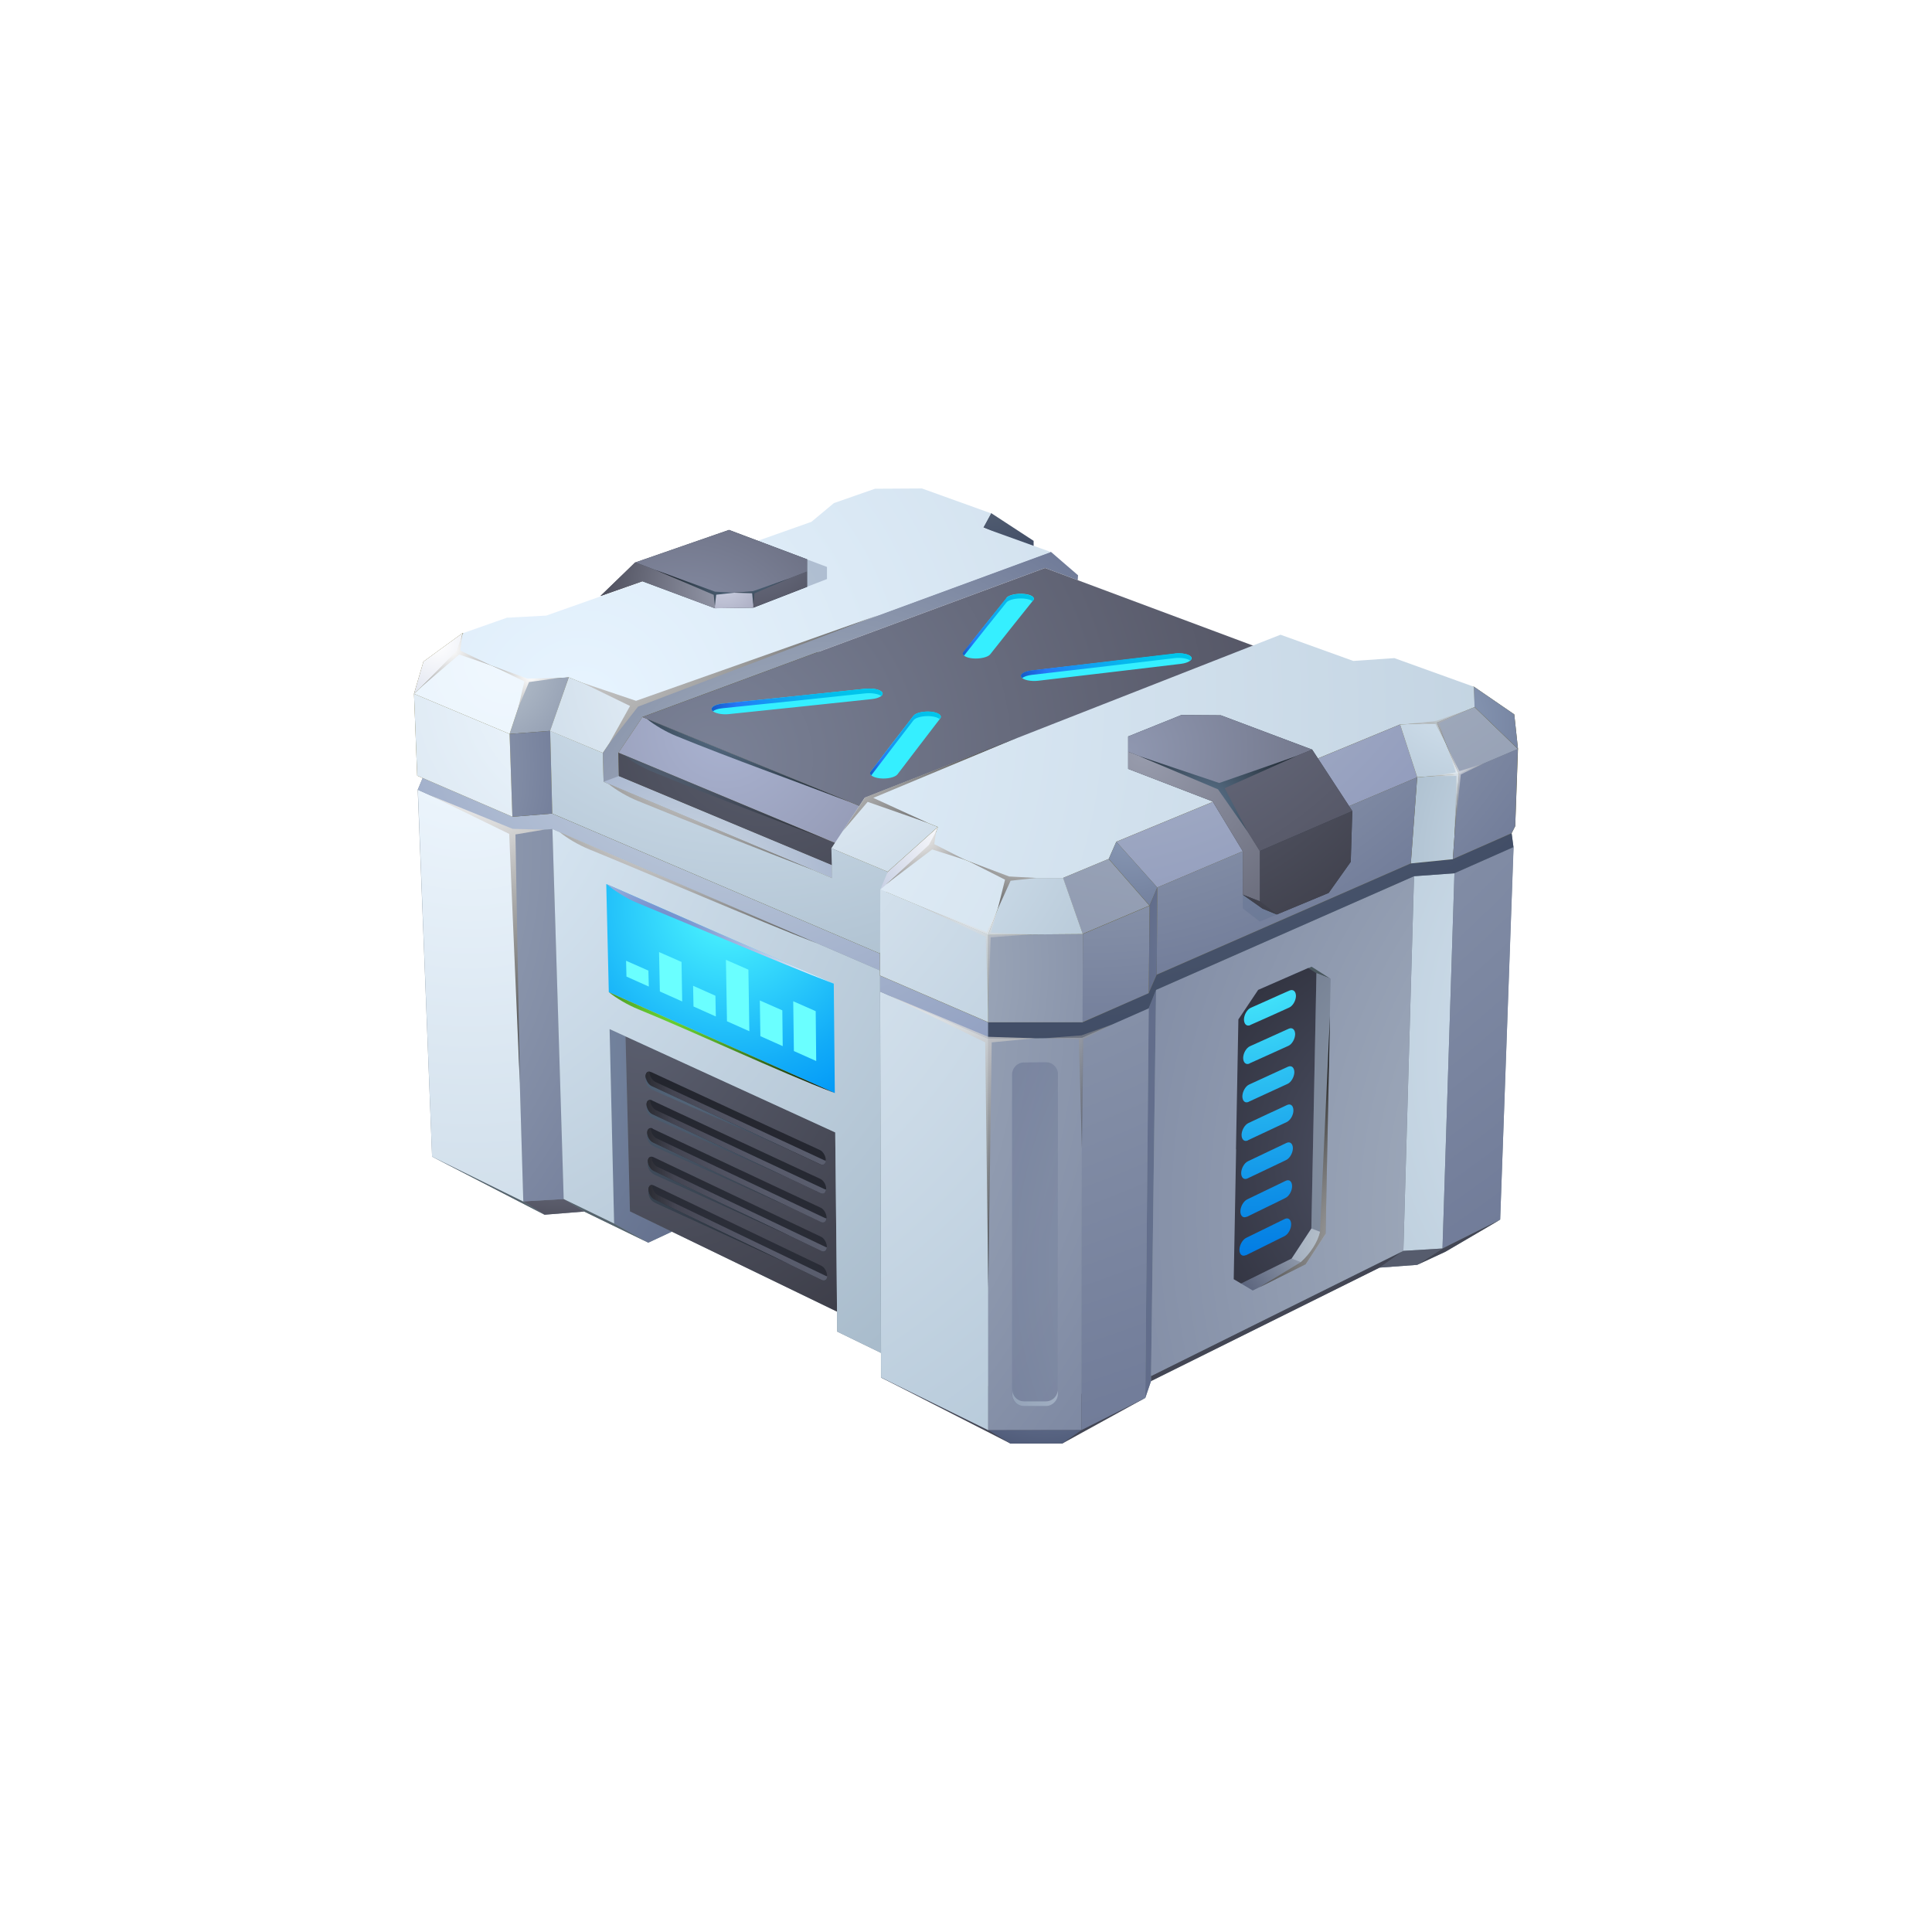 <svg width="70" height="70" viewBox="0 0 70 70" fill="none" xmlns="http://www.w3.org/2000/svg">
<g id="Frame 350">
<g id="Ellipse 27" filter="url(#filter0_f_2442_13356)">
<circle cx="35" cy="35" r="12" fill="#3FDDF9"/>
</g>
<g id="Group">
<path id="Vector" fill-rule="evenodd" clip-rule="evenodd" d="M30.329 47.524L30.334 48.247L31.919 49.018V49.909L35.807 51.817L39.189 51.812L41.496 50.651L41.704 50.039L49.975 45.929L51.348 45.828L52.374 45.351L54.354 44.19L54.836 30.692L54.769 30.191L15.313 28.191L15.135 28.615L15.655 41.907L19.731 44.012L21.166 43.897L23.488 45.024L24.346 44.624L30.329 47.524Z" fill="#778691"/>
<path id="Vector_2" fill-rule="evenodd" clip-rule="evenodd" d="M31.919 49.908L36.611 52.303L38.495 52.298L41.429 50.684L31.919 49.908Z" fill="#434654"/>
<path id="Vector_3" fill-rule="evenodd" clip-rule="evenodd" d="M20.424 43.442L21.166 43.895L23.488 45.023L22.25 44.329L20.424 43.442Z" fill="#56646D"/>
<path id="Vector_4" fill-rule="evenodd" clip-rule="evenodd" d="M20.424 43.442L18.96 43.529L19.731 44.011L21.166 43.895L20.424 43.442Z" fill="url(#paint0_radial_2442_13356)"/>
<path id="Vector_5" fill-rule="evenodd" clip-rule="evenodd" d="M15.655 41.907L19.731 44.013L18.96 43.531L15.655 41.907Z" fill="#56646D"/>
<path id="Vector_6" fill-rule="evenodd" clip-rule="evenodd" d="M18.96 43.53L18.565 30.152L20.015 30.036L20.425 43.443L18.96 43.53Z" fill="url(#paint1_radial_2442_13356)"/>
<path id="Vector_7" fill-rule="evenodd" clip-rule="evenodd" d="M18.565 30.151L15.14 28.614L15.655 41.906L18.96 43.534L18.565 30.156V30.151ZM35.807 51.82L31.924 49.908L31.89 35.927L35.807 37.638V51.82Z" fill="url(#paint2_radial_2442_13356)"/>
<path id="Vector_8" fill-rule="evenodd" clip-rule="evenodd" d="M22.087 37.286L22.25 44.329L23.489 45.023L24.346 44.623L22.824 43.891L22.665 37.551L22.087 37.286Z" fill="url(#paint3_radial_2442_13356)"/>
<path id="Vector_9" fill-rule="evenodd" clip-rule="evenodd" d="M22.665 37.551L22.824 43.891L30.329 47.523L30.262 41.029L22.665 37.551Z" fill="url(#paint4_radial_2442_13356)"/>
<path id="Vector_10" fill-rule="evenodd" clip-rule="evenodd" d="M15.313 28.191L15.135 28.615L18.565 30.152L20.015 30.037L31.885 35.162V35.928L35.802 37.634V36.858L31.885 34.55L20.01 29.478L15.313 28.191Z" fill="url(#paint5_radial_2442_13356)"/>
<path id="Vector_11" fill-rule="evenodd" clip-rule="evenodd" d="M31.885 35.162L20.015 30.036L20.424 43.443L22.25 44.33L22.087 37.286L30.262 41.03L30.334 48.246L31.919 49.017L31.885 35.162Z" fill="url(#paint6_radial_2442_13356)"/>
<path id="Vector_12" fill-rule="evenodd" clip-rule="evenodd" d="M35.807 51.815L36.611 52.302L38.495 52.297L39.189 51.81L35.807 51.815Z" fill="url(#paint7_radial_2442_13356)"/>
<path id="Vector_13" fill-rule="evenodd" clip-rule="evenodd" d="M35.802 37.632L39.203 37.599L39.189 51.81L35.807 51.815L35.802 37.632Z" fill="url(#paint8_radial_2442_13356)"/>
<path id="Vector_14" opacity="0.75" fill-rule="evenodd" clip-rule="evenodd" d="M36.669 38.925V50.516C36.669 50.636 36.712 50.737 36.799 50.824C36.886 50.911 36.987 50.949 37.108 50.949H37.888C38.124 50.949 38.322 50.752 38.322 50.516L38.331 38.92C38.331 38.8 38.288 38.698 38.201 38.612C38.114 38.525 38.013 38.486 37.893 38.486L37.098 38.496C36.862 38.496 36.669 38.694 36.669 38.929V38.925Z" fill="url(#paint9_radial_2442_13356)"/>
<path id="Vector_15" fill-rule="evenodd" clip-rule="evenodd" d="M41.887 35.864L41.617 36.534L41.496 50.649L41.704 50.037L41.887 35.864Z" fill="url(#paint10_radial_2442_13356)"/>
<path id="Vector_16" fill-rule="evenodd" clip-rule="evenodd" d="M51.233 31.747L52.697 31.641L52.264 45.236L50.847 45.322L51.233 31.747Z" fill="url(#paint11_radial_2442_13356)"/>
<path id="Vector_17" fill-rule="evenodd" clip-rule="evenodd" d="M39.203 37.6L41.622 36.53L41.496 50.65L39.189 51.812L39.198 37.605L39.203 37.6ZM52.264 45.236L54.354 44.185L54.841 30.691L52.697 31.636L52.264 45.236Z" fill="url(#paint12_radial_2442_13356)"/>
<path id="Vector_18" fill-rule="evenodd" clip-rule="evenodd" d="M50.847 45.322L49.975 45.929L51.348 45.828L52.264 45.235L50.847 45.322Z" fill="#565C6D"/>
<path id="Vector_19" fill-rule="evenodd" clip-rule="evenodd" d="M52.264 45.235L51.348 45.827L52.374 45.35L54.354 44.19L52.264 45.235Z" fill="#434654"/>
<path id="Vector_20" fill-rule="evenodd" clip-rule="evenodd" d="M41.704 50.039L49.975 45.934L50.847 45.322L41.708 49.856V50.039H41.704Z" fill="#434654"/>
<path id="Vector_21" fill-rule="evenodd" clip-rule="evenodd" d="M41.704 49.855L41.887 35.865L51.233 31.746L50.847 45.317L41.704 49.855Z" fill="url(#paint13_radial_2442_13356)"/>
<path id="Vector_22" fill-rule="evenodd" clip-rule="evenodd" d="M35.802 37.633L39.203 37.6L41.617 36.535L41.887 35.865L51.233 31.747L52.697 31.64L54.836 30.692L54.769 30.19L51.146 30.884L35.802 37.041V37.633Z" fill="url(#paint14_radial_2442_13356)"/>
<path id="Vector_23" fill-rule="evenodd" clip-rule="evenodd" d="M35.908 18.589L37.45 19.596V19.914L35.624 19.109L35.908 18.589Z" fill="url(#paint15_radial_2442_13356)"/>
<path id="Vector_24" fill-rule="evenodd" clip-rule="evenodd" d="M16.758 22.939L15.342 23.97L15 25.136L15.116 28.104L18.565 29.593L20.01 29.477L31.885 34.55V35.349L35.802 37.04H39.227L41.622 35.98L41.911 35.316L51.117 31.283L52.639 31.129L54.769 30.19L54.899 29.934L55 27.136L54.865 25.883L53.405 24.881L16.758 22.939Z" fill="#60571E"/>
<path id="Vector_25" fill-rule="evenodd" clip-rule="evenodd" d="M39.049 21.021L39.059 20.843L38.071 19.99L23.031 25.521L21.841 27.279L21.87 28.325L30.151 31.812L30.142 31.34L22.424 28.117L22.409 27.27L23.277 25.978L37.864 20.578L39.049 21.021Z" fill="url(#paint16_radial_2442_13356)"/>
<path id="Vector_26" fill-rule="evenodd" clip-rule="evenodd" d="M21.87 28.325L22.424 28.118L30.142 31.341L30.151 31.813L21.87 28.325Z" fill="url(#paint17_radial_2442_13356)"/>
<path id="Vector_27" fill-rule="evenodd" clip-rule="evenodd" d="M22.409 27.27L22.424 28.118L30.426 31.462L30.406 30.604L22.409 27.27Z" fill="url(#paint18_radial_2442_13356)"/>
<path id="Vector_28" fill-rule="evenodd" clip-rule="evenodd" d="M30.406 30.604L31.254 29.246L23.276 25.98L22.409 27.271L30.406 30.604Z" fill="url(#paint19_radial_2442_13356)"/>
<path id="Vector_29" fill-rule="evenodd" clip-rule="evenodd" d="M23.276 25.98L31.254 29.246L45.803 23.542L37.864 20.579L23.276 25.98Z" fill="url(#paint20_radial_2442_13356)"/>
<path id="Vector_30" fill-rule="evenodd" clip-rule="evenodd" d="M31.341 28.894L33.981 29.964L33.73 30.643L36.568 31.809H38.519L40.172 31.12L40.446 30.498L50.727 26.249L52.066 26.182L53.429 25.618L53.41 24.886L50.52 23.845L49.031 23.947L46.396 22.997L31.346 28.899L31.341 28.894ZM18.396 22.371L16.763 22.945L16.604 23.624L19.114 24.655L20.612 24.544L23.036 25.527L38.076 20.001L35.624 19.119L35.908 18.599L33.403 17.698L31.702 17.708L30.214 18.228L29.399 18.907L19.793 22.304L18.392 22.381L18.396 22.371Z" fill="url(#paint21_radial_2442_13356)"/>
<path id="Vector_31" fill-rule="evenodd" clip-rule="evenodd" d="M19.109 24.65L20.608 24.539L19.933 26.48L18.464 26.591L19.109 24.65Z" fill="url(#paint22_radial_2442_13356)"/>
<path id="Vector_32" fill-rule="evenodd" clip-rule="evenodd" d="M15 25.136L16.599 23.619L16.758 22.939L15.342 23.97L15 25.136Z" fill="url(#paint23_radial_2442_13356)"/>
<path id="Vector_33" fill-rule="evenodd" clip-rule="evenodd" d="M41.93 32.156L51.348 28.163L50.727 26.25L40.446 30.499L41.93 32.156Z" fill="url(#paint24_radial_2442_13356)"/>
<path id="Vector_34" fill-rule="evenodd" clip-rule="evenodd" d="M52.061 26.182L52.856 28.046L51.348 28.162L50.727 26.249L52.061 26.182Z" fill="url(#paint25_radial_2442_13356)"/>
<g id="Vector_35" style="mix-blend-mode:multiply" opacity="0.35">
<path fill-rule="evenodd" clip-rule="evenodd" d="M26.625 21.755L28.012 21.736L29.963 20.98V20.541L27.135 19.477L23.748 20.652L26.625 21.755Z" fill="#5D6C8C"/>
</g>
<path id="Vector_36" fill-rule="evenodd" clip-rule="evenodd" d="M52.061 26.182L53.425 25.618L55 27.14L52.861 28.051L52.066 26.187L52.061 26.182ZM38.514 31.809L40.167 31.12L41.646 32.811L39.227 33.837L38.51 31.804L38.514 31.809Z" fill="url(#paint26_radial_2442_13356)"/>
<path id="Vector_37" fill-rule="evenodd" clip-rule="evenodd" d="M53.425 25.613L55 27.136L54.865 25.883L53.405 24.881L53.425 25.613Z" fill="url(#paint27_radial_2442_13356)"/>
<path id="Vector_38" fill-rule="evenodd" clip-rule="evenodd" d="M29.241 20.265V21.262L27.294 22.018L25.902 22.038L23.276 21.06L21.754 21.595L23.026 20.376L26.413 19.2L29.241 20.265Z" fill="#383F49"/>
<path id="Vector_39" fill-rule="evenodd" clip-rule="evenodd" d="M25.902 22.039V21.485L23.012 20.372L21.754 21.596L23.276 21.061L25.902 22.039Z" fill="url(#paint28_radial_2442_13356)"/>
<path id="Vector_40" fill-rule="evenodd" clip-rule="evenodd" d="M27.294 22.018V21.459L29.241 20.708V21.262L27.294 22.018Z" fill="url(#paint29_radial_2442_13356)"/>
<path id="Vector_41" fill-rule="evenodd" clip-rule="evenodd" d="M27.294 22.02L25.902 22.039V21.485L27.294 21.461V22.02Z" fill="url(#paint30_radial_2442_13356)"/>
<path id="Vector_42" fill-rule="evenodd" clip-rule="evenodd" d="M25.902 21.484L27.294 21.46L29.241 20.708V20.265L26.413 19.2L23.026 20.376L25.902 21.484Z" fill="url(#paint31_radial_2442_13356)"/>
<path id="Vector_43" fill-rule="evenodd" clip-rule="evenodd" d="M35.802 33.87V37.04H39.227L39.232 33.841L35.802 33.87Z" fill="url(#paint32_radial_2442_13356)"/>
<path id="Vector_44" fill-rule="evenodd" clip-rule="evenodd" d="M41.93 32.156L41.911 35.316L41.622 35.981L41.651 32.811L41.93 32.156Z" fill="url(#paint33_radial_2442_13356)"/>
<path id="Vector_45" fill-rule="evenodd" clip-rule="evenodd" d="M51.348 28.163L51.117 31.284L52.639 31.13L52.856 28.047L51.348 28.163Z" fill="url(#paint34_radial_2442_13356)"/>
<path id="Vector_46" fill-rule="evenodd" clip-rule="evenodd" d="M52.856 28.045L52.639 31.128L54.769 30.189L54.899 29.934L54.995 27.13L52.856 28.04V28.045ZM39.232 33.841L41.651 32.815L41.622 35.984L39.223 37.039L39.232 33.841Z" fill="url(#paint35_radial_2442_13356)"/>
<path id="Vector_47" fill-rule="evenodd" clip-rule="evenodd" d="M41.93 32.155L51.348 28.161L51.117 31.283L41.911 35.315L41.93 32.155Z" fill="url(#paint36_radial_2442_13356)"/>
<path id="Vector_48" fill-rule="evenodd" clip-rule="evenodd" d="M18.464 26.591L18.565 29.593L20.01 29.477L19.933 26.48L18.464 26.591Z" fill="url(#paint37_radial_2442_13356)"/>
<path id="Vector_49" fill-rule="evenodd" clip-rule="evenodd" d="M21.841 27.28L19.933 26.48L20.01 29.477L31.886 34.55L32.165 31.587L30.122 30.734L30.151 31.814L21.87 28.326L21.841 27.28Z" fill="url(#paint38_radial_2442_13356)"/>
<path id="Vector_50" fill-rule="evenodd" clip-rule="evenodd" d="M31.895 32.228L31.885 35.345L35.802 37.036V33.866L31.895 32.223V32.228ZM18.565 29.593L18.464 26.592L15 25.137L15.116 28.104L18.565 29.593Z" fill="url(#paint39_radial_2442_13356)"/>
<path id="Vector_51" fill-rule="evenodd" clip-rule="evenodd" d="M33.981 29.964L32.165 31.587L31.895 32.228L33.726 30.643L33.981 29.964Z" fill="url(#paint40_radial_2442_13356)"/>
<path id="Vector_52" fill-rule="evenodd" clip-rule="evenodd" d="M32.165 31.587L30.122 30.734L31.336 28.894L33.976 29.964L32.16 31.587H32.165ZM19.933 26.485L21.841 27.28L23.031 25.522L20.608 24.539L19.928 26.485H19.933Z" fill="url(#paint41_radial_2442_13356)"/>
<path id="Vector_53" fill-rule="evenodd" clip-rule="evenodd" d="M31.895 32.228L35.802 33.871L36.563 31.809L33.726 30.643L31.895 32.228ZM16.599 23.619L15 25.137L18.464 26.592L19.109 24.65L16.599 23.619Z" fill="url(#paint42_radial_2442_13356)"/>
<path id="Vector_54" fill-rule="evenodd" clip-rule="evenodd" d="M35.802 33.87L39.232 33.842L38.519 31.809H36.568L35.802 33.87Z" fill="url(#paint43_radial_2442_13356)"/>
<path id="Vector_55" fill-rule="evenodd" clip-rule="evenodd" d="M40.172 31.119L40.446 30.498L41.93 32.155L41.651 32.81L40.172 31.119Z" fill="url(#paint44_radial_2442_13356)"/>
<path id="Vector_56" fill-rule="evenodd" clip-rule="evenodd" d="M47.697 35.262L48.212 35.465C47.981 35.32 47.754 35.171 47.523 35.026C47.485 35.046 47.441 35.06 47.403 35.079C47.499 35.142 47.595 35.205 47.697 35.267V35.262Z" fill="#49575E"/>
<path id="Vector_57" fill-rule="evenodd" clip-rule="evenodd" d="M48.212 35.46L47.697 35.258C47.668 36.799 47.634 38.341 47.605 39.883C47.576 41.424 47.542 42.966 47.513 44.508L48.029 44.705C48.058 43.163 48.092 41.622 48.12 40.08C48.149 38.538 48.183 36.997 48.212 35.455V35.46Z" fill="url(#paint45_radial_2442_13356)"/>
<path id="Vector_58" fill-rule="evenodd" clip-rule="evenodd" d="M47.514 44.509C47.273 44.875 47.036 45.241 46.796 45.602L47.311 45.805C47.547 45.439 47.788 45.072 48.029 44.711L47.514 44.514V44.509Z" fill="url(#paint46_radial_2442_13356)"/>
<path id="Vector_59" fill-rule="evenodd" clip-rule="evenodd" d="M47.311 45.804L46.796 45.602C46.473 45.761 46.155 45.919 45.832 46.078C45.543 46.223 45.259 46.368 44.97 46.507C45.11 46.589 45.249 46.676 45.389 46.758C45.712 46.599 46.03 46.44 46.352 46.281C46.67 46.122 46.993 45.963 47.316 45.804H47.311Z" fill="url(#paint47_radial_2442_13356)"/>
<path id="Vector_60" fill-rule="evenodd" clip-rule="evenodd" d="M44.787 41.646C44.758 43.212 44.729 44.782 44.7 46.348C44.791 46.401 44.878 46.454 44.97 46.507C45.259 46.363 45.543 46.223 45.832 46.078C46.155 45.919 46.473 45.76 46.796 45.601C47.036 45.235 47.273 44.869 47.513 44.508C47.542 42.966 47.576 41.425 47.605 39.883C47.634 38.341 47.667 36.8 47.697 35.258C47.6 35.196 47.504 35.133 47.403 35.07C47.118 35.196 46.839 35.316 46.555 35.441C46.232 35.581 45.909 35.725 45.586 35.865C45.346 36.222 45.109 36.578 44.869 36.935C44.84 38.505 44.811 40.071 44.782 41.637L44.787 41.646Z" fill="url(#paint48_radial_2442_13356)"/>
<path id="Vector_61" fill-rule="evenodd" clip-rule="evenodd" d="M23.619 39.869C24.635 40.346 25.657 40.818 26.673 41.295C27.689 41.767 28.711 42.244 29.727 42.716C29.838 42.769 29.934 42.928 29.934 43.068C29.934 43.207 29.848 43.279 29.732 43.231C28.716 42.754 27.694 42.278 26.683 41.801C25.666 41.324 24.65 40.847 23.633 40.37C23.522 40.317 23.426 40.163 23.426 40.023C23.426 39.883 23.513 39.816 23.623 39.864L23.619 39.869ZM23.643 40.895C24.659 41.372 25.676 41.854 26.692 42.331C27.709 42.807 28.725 43.284 29.742 43.761C29.853 43.814 29.944 43.973 29.949 44.113C29.949 44.253 29.862 44.325 29.747 44.272C28.73 43.79 27.714 43.313 26.702 42.831C25.685 42.35 24.674 41.873 23.657 41.391C23.546 41.338 23.45 41.184 23.45 41.044C23.45 40.904 23.537 40.837 23.648 40.885L23.643 40.895ZM23.667 41.921C24.683 42.403 25.695 42.885 26.707 43.366C27.718 43.848 28.735 44.33 29.751 44.812C29.862 44.864 29.954 45.023 29.959 45.168C29.959 45.308 29.872 45.38 29.761 45.327C28.749 44.845 27.733 44.359 26.721 43.877C25.709 43.395 24.693 42.913 23.681 42.427C23.57 42.374 23.474 42.215 23.474 42.08C23.474 41.94 23.561 41.873 23.672 41.926L23.667 41.921ZM23.595 38.843C24.616 39.315 25.637 39.787 26.654 40.259C27.675 40.731 28.692 41.203 29.713 41.67C29.824 41.724 29.915 41.883 29.92 42.022C29.92 42.162 29.833 42.239 29.718 42.186C28.696 41.714 27.68 41.237 26.659 40.765C25.642 40.293 24.621 39.821 23.599 39.348C23.489 39.295 23.392 39.141 23.387 39.002C23.387 38.862 23.474 38.79 23.585 38.843H23.595ZM23.691 42.952C24.703 43.434 25.714 43.92 26.726 44.407C27.738 44.893 28.749 45.375 29.761 45.862C29.872 45.915 29.963 46.074 29.968 46.218C29.968 46.358 29.881 46.43 29.771 46.377C28.759 45.891 27.747 45.404 26.736 44.917C25.724 44.431 24.712 43.944 23.701 43.458C23.59 43.405 23.493 43.246 23.493 43.106C23.493 42.966 23.58 42.899 23.691 42.952Z" fill="url(#paint49_radial_2442_13356)"/>
<path id="Vector_62" fill-rule="evenodd" clip-rule="evenodd" d="M23.609 39.349C24.63 39.821 25.647 40.293 26.668 40.765C27.684 41.237 28.706 41.714 29.727 42.186C29.828 42.234 29.915 42.172 29.925 42.051C29.905 42.051 29.881 42.047 29.862 42.037C28.841 41.565 27.824 41.088 26.803 40.616C25.782 40.144 24.765 39.671 23.744 39.199C23.633 39.146 23.537 38.992 23.532 38.852C23.532 38.843 23.532 38.838 23.532 38.828C23.45 38.824 23.392 38.891 23.397 39.002C23.397 39.142 23.493 39.296 23.609 39.349Z" fill="url(#paint50_linear_2442_13356)"/>
<path id="Vector_63" fill-rule="evenodd" clip-rule="evenodd" d="M26.817 41.652C25.801 41.175 24.785 40.698 23.768 40.221C23.657 40.168 23.561 40.014 23.561 39.874C23.479 39.845 23.421 39.912 23.426 40.023C23.426 40.163 23.522 40.317 23.633 40.37C24.65 40.847 25.666 41.324 26.683 41.801C27.699 42.278 28.716 42.755 29.732 43.232C29.838 43.28 29.92 43.222 29.93 43.097C29.91 43.097 29.886 43.092 29.867 43.082C28.851 42.605 27.829 42.129 26.817 41.652Z" fill="url(#paint51_linear_2442_13356)"/>
<path id="Vector_64" fill-rule="evenodd" clip-rule="evenodd" d="M23.792 41.247C23.681 41.194 23.585 41.04 23.585 40.9C23.503 40.871 23.445 40.939 23.45 41.05C23.45 41.189 23.546 41.343 23.657 41.397C24.674 41.878 25.69 42.355 26.702 42.837C27.718 43.314 28.735 43.796 29.746 44.277C29.852 44.325 29.934 44.268 29.944 44.142C29.925 44.142 29.901 44.138 29.881 44.128C28.865 43.646 27.848 43.169 26.837 42.688C25.82 42.206 24.808 41.729 23.792 41.247Z" fill="url(#paint52_linear_2442_13356)"/>
<path id="Vector_65" fill-rule="evenodd" clip-rule="evenodd" d="M23.816 42.277C23.705 42.224 23.609 42.065 23.609 41.931C23.527 41.902 23.469 41.969 23.474 42.08C23.474 42.22 23.57 42.374 23.681 42.427C24.693 42.908 25.709 43.395 26.721 43.877C27.733 44.359 28.749 44.84 29.761 45.327C29.867 45.375 29.949 45.317 29.958 45.192C29.939 45.192 29.92 45.187 29.896 45.173C28.884 44.691 27.868 44.204 26.856 43.723C25.844 43.241 24.828 42.759 23.816 42.273V42.277Z" fill="url(#paint53_linear_2442_13356)"/>
<path id="Vector_66" fill-rule="evenodd" clip-rule="evenodd" d="M23.633 42.933C23.551 42.923 23.493 42.99 23.498 43.106C23.498 43.246 23.595 43.405 23.705 43.458C24.717 43.944 25.729 44.431 26.74 44.917C27.752 45.404 28.764 45.891 29.775 46.377C29.881 46.425 29.963 46.367 29.973 46.242C29.954 46.242 29.934 46.237 29.91 46.223C28.899 45.736 27.887 45.25 26.875 44.763C25.864 44.277 24.852 43.79 23.84 43.303C23.729 43.251 23.633 43.092 23.633 42.952V42.933Z" fill="url(#paint54_linear_2442_13356)"/>
<path id="Vector_67" style="mix-blend-mode:screen" fill-rule="evenodd" clip-rule="evenodd" d="M22.062 26.953L22.828 25.579L21.089 24.732L23.045 25.392L31.813 22.294L23.117 25.604L22.062 26.953Z" fill="url(#paint55_radial_2442_13356)"/>
<path id="Vector_68" style="mix-blend-mode:screen" fill-rule="evenodd" clip-rule="evenodd" d="M30.537 30.113L31.437 29.053L33.615 29.814L31.64 28.909L36.876 26.722L31.341 28.894L30.537 30.113Z" fill="url(#paint56_radial_2442_13356)"/>
<g id="Vector_69" style="mix-blend-mode:multiply" opacity="0.35">
<path fill-rule="evenodd" clip-rule="evenodd" d="M45.032 31.092L45.028 32.913L45.644 33.39L47.528 32.609L48.323 31.482L48.381 29.642L45.032 31.092Z" fill="#5D6C8C"/>
</g>
<path id="Vector_70" fill-rule="evenodd" clip-rule="evenodd" d="M44.233 25.917L42.802 25.907L40.875 26.683V27.858L43.939 29.039L45.028 30.84V32.416L45.745 32.922L46.261 33.133L48.14 32.353L48.94 31.226L48.997 29.386L47.542 27.16L44.233 25.917Z" fill="#383F49"/>
<path id="Vector_71" fill-rule="evenodd" clip-rule="evenodd" d="M40.875 27.237L44.19 28.514L47.542 27.16L44.233 25.917L42.802 25.907L40.875 26.683V27.237Z" fill="url(#paint57_radial_2442_13356)"/>
<path id="Vector_72" fill-rule="evenodd" clip-rule="evenodd" d="M44.189 28.513L45.644 30.835L48.997 29.385L47.542 27.159L44.189 28.513Z" fill="url(#paint58_radial_2442_13356)"/>
<path id="Vector_73" fill-rule="evenodd" clip-rule="evenodd" d="M45.644 30.835V32.656L46.261 33.133L48.14 32.352L48.94 31.225L48.997 29.385L45.644 30.835Z" fill="url(#paint59_radial_2442_13356)"/>
<path id="Vector_74" fill-rule="evenodd" clip-rule="evenodd" d="M45.028 32.415L45.644 32.656V30.835L44.189 28.513L40.875 27.236V27.858L43.939 29.038L45.028 30.84V32.415Z" fill="url(#paint60_radial_2442_13356)"/>
<path id="Vector_75" fill-rule="evenodd" clip-rule="evenodd" d="M45.644 32.657L45.028 32.416L45.745 32.922L46.261 33.134L45.644 32.657Z" fill="url(#paint61_radial_2442_13356)"/>
<path id="Vector_76" style="mix-blend-mode:screen" fill-rule="evenodd" clip-rule="evenodd" d="M16.744 23.017L16.546 23.58L15.226 24.924L16.638 23.715L17.775 24.101L16.681 23.575L16.744 23.017Z" fill="url(#paint62_radial_2442_13356)"/>
<path id="Vector_77" style="mix-blend-mode:screen" fill-rule="evenodd" clip-rule="evenodd" d="M17.828 24.12L18.998 24.689L18.787 25.618L19.167 24.713L20.208 24.568L19.109 24.587L17.828 24.12Z" fill="url(#paint63_radial_2442_13356)"/>
<path id="Vector_78" style="mix-blend-mode:screen" fill-rule="evenodd" clip-rule="evenodd" d="M23.749 20.651L25.859 21.552L25.902 21.952L25.95 21.547L26.601 21.475L25.907 21.437L23.749 20.651Z" fill="url(#paint64_radial_2442_13356)"/>
<path id="Vector_79" style="mix-blend-mode:screen" fill-rule="evenodd" clip-rule="evenodd" d="M26.601 21.476L27.285 21.418L28.576 20.965L27.333 21.5L27.294 21.904L27.251 21.495L26.601 21.476Z" fill="url(#paint65_radial_2442_13356)"/>
<path id="Vector_80" style="mix-blend-mode:screen" fill-rule="evenodd" clip-rule="evenodd" d="M23.45 26.052L30.777 29.053C28.692 28.258 26.581 27.516 24.515 26.673C24.134 26.519 23.715 26.273 23.445 26.052H23.45Z" fill="url(#paint66_radial_2442_13356)"/>
<path id="Vector_81" style="mix-blend-mode:screen" opacity="0.5" fill-rule="evenodd" clip-rule="evenodd" d="M22.578 27.344L29.92 30.408C27.834 29.613 25.714 28.813 23.648 27.965C23.267 27.811 22.848 27.565 22.578 27.344Z" fill="url(#paint67_radial_2442_13356)"/>
<path id="Vector_82" style="mix-blend-mode:screen" fill-rule="evenodd" clip-rule="evenodd" d="M22.048 28.398L29.467 31.525C27.381 30.73 25.179 29.863 23.113 29.02C22.732 28.866 22.313 28.62 22.043 28.398H22.048Z" fill="url(#paint68_radial_2442_13356)"/>
<path id="Vector_83" style="mix-blend-mode:screen" fill-rule="evenodd" clip-rule="evenodd" d="M33.918 30.127L33.654 30.613L32.15 32.006L33.774 30.777L34.964 31.153L33.851 30.585L33.918 30.127Z" fill="url(#paint69_radial_2442_13356)"/>
<path id="Vector_84" style="mix-blend-mode:screen" fill-rule="evenodd" clip-rule="evenodd" d="M15.578 28.812L18.575 30.031L19.712 30.06L18.676 30.234L18.835 39.247L18.449 30.214L15.578 28.812Z" fill="url(#paint70_radial_2442_13356)"/>
<path id="Vector_85" style="mix-blend-mode:screen" fill-rule="evenodd" clip-rule="evenodd" d="M20.28 30.151L29.592 34.174C27.506 33.379 23.416 31.616 21.349 30.773C20.969 30.619 20.55 30.373 20.28 30.151Z" fill="url(#paint71_radial_2442_13356)"/>
<path id="Vector_86" style="mix-blend-mode:screen" opacity="0.75" fill-rule="evenodd" clip-rule="evenodd" d="M32.208 36.066L35.696 37.767L35.807 46.655L35.932 37.767L37.503 37.618L35.802 37.565L32.208 36.066Z" fill="url(#paint72_radial_2442_13356)"/>
<path id="Vector_87" style="mix-blend-mode:screen" opacity="0.5" fill-rule="evenodd" clip-rule="evenodd" d="M37.879 37.614L39.184 37.513L40.306 37.113L39.252 37.653L39.199 41.589L39.088 37.658L37.879 37.614Z" fill="url(#paint73_radial_2442_13356)"/>
<path id="Vector_88" style="mix-blend-mode:screen" fill-rule="evenodd" clip-rule="evenodd" d="M35.113 31.212L36.414 31.872L36.149 32.937L36.616 31.91L37.541 31.809L36.563 31.756L35.113 31.212Z" fill="url(#paint74_radial_2442_13356)"/>
<path id="Vector_89" style="mix-blend-mode:screen" fill-rule="evenodd" clip-rule="evenodd" d="M41.289 27.4L44.132 28.6L45.196 30.122L44.372 28.557L46.955 27.4L44.175 28.369L41.289 27.4Z" fill="url(#paint75_radial_2442_13356)"/>
<path id="Vector_90" style="mix-blend-mode:screen" fill-rule="evenodd" clip-rule="evenodd" d="M45.62 46.647L47.128 45.732C47.475 45.418 47.75 44.995 47.827 44.628L48.188 36.805L48.029 44.71L47.311 45.804L45.62 46.647Z" fill="url(#paint76_radial_2442_13356)"/>
<path id="Vector_91" style="mix-blend-mode:screen" opacity="0.5" fill-rule="evenodd" clip-rule="evenodd" d="M50.881 26.24L52.037 26.119L53.227 25.7L52.153 26.201L52.384 26.938L52.013 26.235L50.881 26.24Z" fill="url(#paint77_radial_2442_13356)"/>
<path id="Vector_92" style="mix-blend-mode:screen" opacity="0.5" fill-rule="evenodd" clip-rule="evenodd" d="M52.432 27.049L52.745 27.983L51.719 28.133L52.769 28.113L52.697 30.301L52.928 28.061L53.747 27.666L52.875 27.94L52.432 27.049Z" fill="url(#paint78_radial_2442_13356)"/>
<path id="Vector_93" style="mix-blend-mode:screen" opacity="0.5" fill-rule="evenodd" clip-rule="evenodd" d="M36.13 32.989L35.754 33.769L33.249 32.801L35.715 33.943L35.802 36.607L35.894 33.962L37.334 33.856L35.903 33.788L36.13 32.989Z" fill="url(#paint79_radial_2442_13356)"/>
<path id="Vector_94" style="mix-blend-mode:screen" opacity="0.75" fill-rule="evenodd" clip-rule="evenodd" d="M23.671 39.502L28.619 41.67C27.969 41.366 27.318 41.063 26.668 40.764C25.651 40.292 24.63 39.82 23.609 39.348C23.498 39.295 23.402 39.141 23.397 39.001C23.382 39.155 23.397 39.382 23.671 39.502ZM26.682 41.8C25.666 41.323 24.649 40.846 23.633 40.369C23.522 40.316 23.426 40.162 23.426 40.022C23.411 40.176 23.426 40.403 23.7 40.523L28.634 42.711C27.983 42.407 27.333 42.103 26.687 41.8H26.682ZM23.445 41.048C23.431 41.203 23.445 41.429 23.72 41.549L28.638 43.751C27.993 43.448 27.342 43.139 26.697 42.836C25.68 42.354 24.669 41.877 23.652 41.395C23.541 41.342 23.445 41.188 23.445 41.048ZM26.716 43.871C25.704 43.39 24.688 42.908 23.676 42.421C23.566 42.368 23.469 42.209 23.469 42.075C23.455 42.229 23.469 42.45 23.744 42.576L28.653 44.792C28.007 44.483 27.362 44.175 26.721 43.871H26.716ZM26.735 44.907C25.724 44.421 24.712 43.934 23.7 43.448C23.59 43.395 23.493 43.236 23.493 43.096C23.479 43.25 23.493 43.472 23.768 43.597L28.662 45.832C28.022 45.524 27.376 45.216 26.735 44.907Z" fill="url(#paint80_radial_2442_13356)"/>
<path id="Vector_95" fill-rule="evenodd" clip-rule="evenodd" d="M45.177 44.088C45.408 43.978 45.644 43.862 45.876 43.746C46.107 43.636 46.343 43.52 46.574 43.404C46.704 43.342 46.815 43.149 46.815 42.98C46.815 42.807 46.714 42.72 46.584 42.783C46.352 42.894 46.116 43.009 45.885 43.12C45.654 43.231 45.418 43.346 45.187 43.457C45.056 43.52 44.946 43.713 44.941 43.886C44.941 44.059 45.042 44.146 45.172 44.084L45.177 44.088ZM45.201 42.696C45.432 42.585 45.668 42.474 45.9 42.364C46.131 42.253 46.367 42.142 46.598 42.031C46.728 41.969 46.839 41.781 46.844 41.607C46.844 41.439 46.743 41.347 46.613 41.41C46.381 41.521 46.145 41.631 45.914 41.742C45.683 41.853 45.447 41.964 45.215 42.075C45.085 42.137 44.975 42.325 44.97 42.499C44.97 42.672 45.071 42.759 45.201 42.696ZM45.225 41.309C45.456 41.198 45.692 41.087 45.924 40.981C46.155 40.87 46.391 40.76 46.622 40.654C46.752 40.591 46.863 40.403 46.863 40.234C46.863 40.061 46.762 39.974 46.632 40.037C46.396 40.148 46.164 40.258 45.928 40.364C45.697 40.475 45.461 40.581 45.23 40.692C45.1 40.755 44.989 40.943 44.984 41.116C44.984 41.289 45.085 41.381 45.215 41.318L45.225 41.309ZM45.249 39.916C45.48 39.81 45.717 39.7 45.948 39.594C46.179 39.488 46.415 39.377 46.651 39.271C46.781 39.213 46.892 39.02 46.897 38.852C46.897 38.678 46.796 38.592 46.666 38.649C46.429 38.755 46.198 38.866 45.962 38.972C45.731 39.078 45.495 39.189 45.259 39.295C45.129 39.353 45.018 39.545 45.013 39.719C45.013 39.892 45.114 39.984 45.244 39.921L45.249 39.916ZM45.273 38.529C45.509 38.423 45.741 38.317 45.977 38.211C46.208 38.105 46.444 37.999 46.68 37.893C46.81 37.835 46.921 37.647 46.926 37.474C46.926 37.305 46.825 37.214 46.694 37.272C46.458 37.377 46.227 37.483 45.991 37.59C45.755 37.696 45.524 37.801 45.288 37.907C45.158 37.965 45.047 38.153 45.042 38.327C45.042 38.5 45.143 38.592 45.273 38.534V38.529ZM45.143 45.481C45.374 45.365 45.611 45.249 45.842 45.134C46.073 45.018 46.309 44.903 46.54 44.787C46.67 44.724 46.781 44.532 46.781 44.358C46.781 44.19 46.68 44.103 46.55 44.165C46.319 44.281 46.083 44.392 45.851 44.508C45.62 44.623 45.384 44.739 45.153 44.849C45.023 44.912 44.912 45.105 44.907 45.278C44.907 45.452 45.008 45.538 45.138 45.476L45.143 45.481ZM45.302 37.137C45.538 37.031 45.77 36.929 46.006 36.824C46.242 36.718 46.473 36.612 46.709 36.506C46.839 36.448 46.95 36.26 46.955 36.091C46.955 35.918 46.853 35.831 46.723 35.889C46.487 35.99 46.256 36.096 46.02 36.202C45.784 36.308 45.553 36.409 45.317 36.515C45.187 36.573 45.076 36.761 45.071 36.934C45.071 37.108 45.172 37.199 45.302 37.142V37.137Z" fill="url(#paint81_radial_2442_13356)"/>
<g id="Group_2">
<path id="Vector_96" fill-rule="evenodd" clip-rule="evenodd" d="M21.966 32.03L30.209 35.639L30.247 39.603L22.058 35.947L21.966 32.03Z" fill="url(#paint82_radial_2442_13356)"/>
<path id="Vector_97" style="mix-blend-mode:screen" fill-rule="evenodd" clip-rule="evenodd" d="M22.058 35.946L30.247 39.603C28.162 38.808 25.194 37.411 23.127 36.568C22.747 36.414 22.328 36.168 22.058 35.946Z" fill="url(#paint83_radial_2442_13356)"/>
<g id="Vector_98" style="mix-blend-mode:screen">
<path fill-rule="evenodd" clip-rule="evenodd" d="M22.684 34.81L23.493 35.167L23.508 35.745L22.698 35.383L22.684 34.805V34.81ZM23.884 34.497L24.693 34.853L24.717 36.284L23.908 35.923L23.879 34.492L23.884 34.497ZM25.112 35.716L25.921 36.077L25.936 36.829L25.127 36.467L25.112 35.716ZM26.302 34.776L27.116 35.133L27.15 37.363L26.34 37.002L26.302 34.776ZM27.535 36.251L28.345 36.607L28.359 37.903L27.55 37.542L27.53 36.246L27.535 36.251ZM28.744 36.279L29.554 36.636L29.573 38.443L28.764 38.081L28.74 36.275L28.744 36.279Z" fill="#6AFFFF"/>
</g>
<path id="Vector_99" style="mix-blend-mode:multiply" fill-rule="evenodd" clip-rule="evenodd" d="M30.209 35.639C28.123 34.844 25.136 33.553 23.07 32.705C22.689 32.551 22.236 32.252 21.971 32.03L30.209 35.639Z" fill="url(#paint84_radial_2442_13356)"/>
</g>
<path id="Vector_100" opacity="0.5" fill-rule="evenodd" clip-rule="evenodd" d="M37.893 50.775H37.112C36.992 50.775 36.891 50.737 36.804 50.65C36.718 50.563 36.679 50.462 36.679 50.342V50.51C36.679 50.631 36.722 50.732 36.804 50.819C36.891 50.905 36.992 50.944 37.112 50.944H37.893C38.129 50.944 38.327 50.746 38.327 50.51V50.428V50.342C38.327 50.371 38.327 50.4 38.317 50.428C38.278 50.626 38.1 50.775 37.893 50.775Z" fill="url(#paint85_radial_2442_13356)"/>
<g id="Group_3">
<path id="Vector_101" fill-rule="evenodd" clip-rule="evenodd" d="M42.556 23.682C42.826 23.648 43.101 23.706 43.163 23.807C43.226 23.908 43.057 24.019 42.783 24.053C41.058 24.26 39.333 24.462 37.613 24.665C37.339 24.694 37.069 24.636 37.006 24.535C36.944 24.433 37.112 24.323 37.387 24.294C39.112 24.096 40.836 23.894 42.561 23.687L42.556 23.682ZM36.467 21.659C36.549 21.557 36.833 21.495 37.103 21.519C37.368 21.543 37.517 21.644 37.435 21.75C36.915 22.4 36.395 23.051 35.874 23.711C35.792 23.812 35.508 23.879 35.243 23.855C34.978 23.831 34.829 23.725 34.911 23.624C35.426 22.969 35.947 22.314 36.472 21.668L36.467 21.659ZM26.408 25.874C26.138 25.903 25.863 25.835 25.796 25.734C25.733 25.628 25.902 25.522 26.177 25.493C27.906 25.32 29.631 25.137 31.36 24.954C31.63 24.925 31.905 24.987 31.967 25.089C32.03 25.19 31.861 25.301 31.587 25.329C29.857 25.513 28.133 25.696 26.403 25.874H26.408ZM32.517 28.056C32.435 28.162 32.15 28.23 31.885 28.201C31.62 28.172 31.471 28.066 31.548 27.955C32.059 27.276 32.579 26.601 33.099 25.932C33.181 25.826 33.465 25.763 33.73 25.787C33.995 25.816 34.145 25.922 34.068 26.028C33.552 26.703 33.032 27.377 32.517 28.056Z" fill="#35EFFF"/>
<path id="Vector_102" fill-rule="evenodd" clip-rule="evenodd" d="M36.467 21.827C36.549 21.726 36.833 21.663 37.103 21.688C37.247 21.702 37.353 21.736 37.411 21.784C37.421 21.774 37.425 21.765 37.435 21.755C37.517 21.654 37.368 21.553 37.103 21.524C36.833 21.5 36.553 21.562 36.467 21.663C35.947 22.314 35.426 22.964 34.906 23.619C34.867 23.668 34.877 23.716 34.93 23.754C35.441 23.109 35.951 22.463 36.467 21.827Z" fill="url(#paint86_linear_2442_13356)"/>
<path id="Vector_103" fill-rule="evenodd" clip-rule="evenodd" d="M31.967 25.088C31.905 24.987 31.63 24.924 31.36 24.953C29.631 25.136 27.901 25.315 26.177 25.493C25.907 25.522 25.733 25.628 25.796 25.734C25.806 25.748 25.815 25.758 25.83 25.772C25.892 25.719 26.018 25.676 26.172 25.662C27.901 25.488 29.626 25.305 31.355 25.122C31.591 25.098 31.832 25.141 31.929 25.218C31.977 25.18 31.991 25.136 31.962 25.088H31.967Z" fill="url(#paint87_linear_2442_13356)"/>
<path id="Vector_104" fill-rule="evenodd" clip-rule="evenodd" d="M33.73 25.787C33.465 25.758 33.181 25.826 33.099 25.931C32.584 26.606 32.063 27.276 31.548 27.955C31.509 28.003 31.524 28.051 31.567 28.095C32.073 27.425 32.589 26.76 33.099 26.095C33.181 25.989 33.465 25.927 33.73 25.951C33.875 25.965 33.986 26.004 34.044 26.052C34.048 26.042 34.058 26.033 34.063 26.023C34.145 25.917 33.995 25.811 33.726 25.782L33.73 25.787Z" fill="url(#paint88_linear_2442_13356)"/>
<path id="Vector_105" fill-rule="evenodd" clip-rule="evenodd" d="M37.382 24.289C37.112 24.318 36.939 24.429 37.002 24.53C37.011 24.545 37.021 24.554 37.035 24.569C37.098 24.516 37.223 24.473 37.377 24.453C38.206 24.357 39.039 24.261 39.868 24.164C40.764 24.058 41.66 23.952 42.551 23.846C42.787 23.817 43.023 23.856 43.12 23.933C43.168 23.894 43.182 23.846 43.154 23.803C43.091 23.702 42.821 23.644 42.547 23.678C41.328 23.822 40.109 23.967 38.89 24.111C38.384 24.169 37.878 24.227 37.373 24.289H37.382Z" fill="url(#paint89_linear_2442_13356)"/>
</g>
</g>
</g>
<defs>
<filter id="filter0_f_2442_13356" x="0" y="0" width="70" height="70" filterUnits="userSpaceOnUse" color-interpolation-filters="sRGB">
<feFlood flood-opacity="0" result="BackgroundImageFix"/>
<feBlend mode="normal" in="SourceGraphic" in2="BackgroundImageFix" result="shape"/>
<feGaussianBlur stdDeviation="11.5" result="effect1_foregroundBlur_2442_13356"/>
</filter>
<radialGradient id="paint0_radial_2442_13356" cx="0" cy="0" r="1" gradientUnits="userSpaceOnUse" gradientTransform="translate(20.217 39.656) scale(4.904 4.904)">
<stop stop-color="#989CAD"/>
<stop offset="1" stop-color="#4A4B59"/>
</radialGradient>
<radialGradient id="paint1_radial_2442_13356" cx="0" cy="0" r="1" gradientUnits="userSpaceOnUse" gradientTransform="translate(2.581 30.686) scale(24.16 24.16)">
<stop stop-color="#BDC8D1"/>
<stop offset="1" stop-color="#717C99"/>
</radialGradient>
<radialGradient id="paint2_radial_2442_13356" cx="0" cy="0" r="1" gradientUnits="userSpaceOnUse" gradientTransform="translate(17.014 26.302) scale(35.852 35.852)">
<stop stop-color="#F0F8FF"/>
<stop offset="1" stop-color="#B1C5D6"/>
</radialGradient>
<radialGradient id="paint3_radial_2442_13356" cx="0" cy="0" r="1" gradientUnits="userSpaceOnUse" gradientTransform="translate(11.623 37.002) scale(16.283 16.283)">
<stop stop-color="#90A8BD"/>
<stop offset="1" stop-color="#616C8A"/>
</radialGradient>
<radialGradient id="paint4_radial_2442_13356" cx="0" cy="0" r="1" gradientUnits="userSpaceOnUse" gradientTransform="translate(23.305 37.387) scale(12.222 12.222)">
<stop stop-color="#5A5E6E"/>
<stop offset="1" stop-color="#3E3F4A"/>
</radialGradient>
<radialGradient id="paint5_radial_2442_13356" cx="0" cy="0" r="1" gradientUnits="userSpaceOnUse" gradientTransform="translate(26.495 23.687) scale(19.092)">
<stop stop-color="#D0DCE6"/>
<stop offset="1" stop-color="#8A99BD"/>
</radialGradient>
<radialGradient id="paint6_radial_2442_13356" cx="0" cy="0" r="1" gradientUnits="userSpaceOnUse" gradientTransform="translate(11.719 26.226) scale(30.215)">
<stop stop-color="#E7F4FF"/>
<stop offset="1" stop-color="#A9BCCC"/>
</radialGradient>
<radialGradient id="paint7_radial_2442_13356" cx="0" cy="0" r="1" gradientUnits="userSpaceOnUse" gradientTransform="translate(37.874 47.696) scale(6.027 6.027)">
<stop stop-color="#8E9CBC"/>
<stop offset="1" stop-color="#404B68"/>
</radialGradient>
<radialGradient id="paint8_radial_2442_13356" cx="0" cy="0" r="1" gradientUnits="userSpaceOnUse" gradientTransform="translate(18.209 36.712) scale(31.227 31.227)">
<stop stop-color="#BDC8D1"/>
<stop offset="1" stop-color="#717C99"/>
</radialGradient>
<radialGradient id="paint9_radial_2442_13356" cx="0" cy="0" r="1" gradientUnits="userSpaceOnUse" gradientTransform="translate(51.517 45.881) scale(16.948 16.948)">
<stop stop-color="#A6B4BF"/>
<stop offset="1" stop-color="#717C99"/>
</radialGradient>
<radialGradient id="paint10_radial_2442_13356" cx="0" cy="0" r="1" gradientUnits="userSpaceOnUse" gradientTransform="translate(65.16 43.462) scale(24.598 24.598)">
<stop stop-color="#90A8BD"/>
<stop offset="1" stop-color="#616C8A"/>
</radialGradient>
<radialGradient id="paint11_radial_2442_13356" cx="0" cy="0" r="1" gradientUnits="userSpaceOnUse" gradientTransform="translate(65.454 38.12) scale(25.475 25.475)">
<stop stop-color="#E7F4FF"/>
<stop offset="1" stop-color="#A9BCCC"/>
</radialGradient>
<radialGradient id="paint12_radial_2442_13356" cx="0" cy="0" r="1" gradientUnits="userSpaceOnUse" gradientTransform="translate(24.645 3.212) scale(50.762)">
<stop stop-color="#BDC8D1"/>
<stop offset="1" stop-color="#717C99"/>
</radialGradient>
<radialGradient id="paint13_radial_2442_13356" cx="0" cy="0" r="1" gradientUnits="userSpaceOnUse" gradientTransform="translate(66.866 43.978) scale(34.71 34.71)">
<stop stop-color="#BDC8D1"/>
<stop offset="1" stop-color="#717C99"/>
</radialGradient>
<radialGradient id="paint14_radial_2442_13356" cx="0" cy="0" r="1" gradientUnits="userSpaceOnUse" gradientTransform="translate(37.247 10.544) scale(27.238 27.238)">
<stop stop-color="#727D87"/>
<stop offset="1" stop-color="#414D66"/>
</radialGradient>
<radialGradient id="paint15_radial_2442_13356" cx="0" cy="0" r="1" gradientUnits="userSpaceOnUse" gradientTransform="translate(35.205 14.841) scale(5.492)">
<stop stop-color="#727D87"/>
<stop offset="1" stop-color="#414D66"/>
</radialGradient>
<radialGradient id="paint16_radial_2442_13356" cx="0" cy="0" r="1" gradientUnits="userSpaceOnUse" gradientTransform="translate(29.718 31.976) scale(14.563 14.563)">
<stop stop-color="#BDC8D1"/>
<stop offset="1" stop-color="#717C99"/>
</radialGradient>
<radialGradient id="paint17_radial_2442_13356" cx="0" cy="0" r="1" gradientUnits="userSpaceOnUse" gradientTransform="translate(25.088 32.175) scale(9.712 9.712)">
<stop stop-color="#D0DCE6"/>
<stop offset="1" stop-color="#8A99BD"/>
</radialGradient>
<radialGradient id="paint18_radial_2442_13356" cx="0" cy="0" r="1" gradientUnits="userSpaceOnUse" gradientTransform="translate(27.728 26.326) scale(10.685 10.685)">
<stop stop-color="#5A5E6E"/>
<stop offset="1" stop-color="#3E3F4A"/>
</radialGradient>
<radialGradient id="paint19_radial_2442_13356" cx="0" cy="0" r="1" gradientUnits="userSpaceOnUse" gradientTransform="translate(26.254 26.331) scale(18.509 18.509)">
<stop stop-color="#AAB3D1"/>
<stop offset="1" stop-color="#6C6D82"/>
</radialGradient>
<radialGradient id="paint20_radial_2442_13356" cx="0" cy="0" r="1" gradientUnits="userSpaceOnUse" gradientTransform="translate(25.854 27.487) scale(21.592 21.592)">
<stop stop-color="#7A8196"/>
<stop offset="1" stop-color="#535463"/>
</radialGradient>
<radialGradient id="paint21_radial_2442_13356" cx="0" cy="0" r="1" gradientUnits="userSpaceOnUse" gradientTransform="translate(21.176 25.671) scale(56.755)">
<stop stop-color="#E7F4FF"/>
<stop offset="1" stop-color="#A9BCCC"/>
</radialGradient>
<radialGradient id="paint22_radial_2442_13356" cx="0" cy="0" r="1" gradientUnits="userSpaceOnUse" gradientTransform="translate(17.616 24.154) scale(6.455 6.455)">
<stop stop-color="#BDC8D1"/>
<stop offset="1" stop-color="#717C99"/>
</radialGradient>
<radialGradient id="paint23_radial_2442_13356" cx="0" cy="0" r="1" gradientUnits="userSpaceOnUse" gradientTransform="translate(15.882 23.291) scale(7.939)">
<stop stop-color="white"/>
<stop offset="1" stop-color="#8999C4"/>
</radialGradient>
<radialGradient id="paint24_radial_2442_13356" cx="0" cy="0" r="1" gradientUnits="userSpaceOnUse" gradientTransform="translate(38.669 17.159) scale(17.218 17.218)">
<stop stop-color="#BDC8D1"/>
<stop offset="1" stop-color="#929CBD"/>
</radialGradient>
<radialGradient id="paint25_radial_2442_13356" cx="0" cy="0" r="1" gradientUnits="userSpaceOnUse" gradientTransform="translate(53.945 22.829) scale(8.749 8.749)">
<stop stop-color="#E7F4FF"/>
<stop offset="1" stop-color="#A9BCCC"/>
</radialGradient>
<radialGradient id="paint26_radial_2442_13356" cx="0" cy="0" r="1" gradientUnits="userSpaceOnUse" gradientTransform="translate(43.915 11.893) scale(34.041 34.041)">
<stop stop-color="#BDC8D1"/>
<stop offset="1" stop-color="#7A84A1"/>
</radialGradient>
<radialGradient id="paint27_radial_2442_13356" cx="0" cy="0" r="1" gradientUnits="userSpaceOnUse" gradientTransform="translate(51.705 26.143) scale(6.383 6.383)">
<stop stop-color="#90A1BD"/>
<stop offset="1" stop-color="#616C8A"/>
</radialGradient>
<radialGradient id="paint28_radial_2442_13356" cx="0" cy="0" r="1" gradientUnits="userSpaceOnUse" gradientTransform="translate(26.384 21.379) scale(4.832)">
<stop stop-color="#989CAD"/>
<stop offset="1" stop-color="#4A4B59"/>
</radialGradient>
<radialGradient id="paint29_radial_2442_13356" cx="0" cy="0" r="1" gradientUnits="userSpaceOnUse" gradientTransform="translate(27.053 18.805) scale(3.787 3.787)">
<stop stop-color="#7A8196"/>
<stop offset="1" stop-color="#535463"/>
</radialGradient>
<radialGradient id="paint30_radial_2442_13356" cx="0" cy="0" r="1" gradientUnits="userSpaceOnUse" gradientTransform="translate(26.225 21.018) scale(3.083 3.083)">
<stop stop-color="#D1D5E6"/>
<stop offset="1" stop-color="#83849E"/>
</radialGradient>
<radialGradient id="paint31_radial_2442_13356" cx="0" cy="0" r="1" gradientUnits="userSpaceOnUse" gradientTransform="translate(24.852 24.186) scale(10.854 10.854)">
<stop stop-color="#8F97B0"/>
<stop offset="1" stop-color="#535463"/>
</radialGradient>
<radialGradient id="paint32_radial_2442_13356" cx="0" cy="0" r="1" gradientUnits="userSpaceOnUse" gradientTransform="translate(26.316 34.959) scale(19.497)">
<stop stop-color="#BDC8D1"/>
<stop offset="1" stop-color="#717C99"/>
</radialGradient>
<radialGradient id="paint33_radial_2442_13356" cx="0" cy="0" r="1" gradientUnits="userSpaceOnUse" gradientTransform="translate(48.949 34.276) scale(7.573 7.573)">
<stop stop-color="#90A8BD"/>
<stop offset="1" stop-color="#616C8A"/>
</radialGradient>
<radialGradient id="paint34_radial_2442_13356" cx="0" cy="0" r="1" gradientUnits="userSpaceOnUse" gradientTransform="translate(59.904 31.318) scale(10.232 10.232)">
<stop stop-color="#E7F4FF"/>
<stop offset="1" stop-color="#A9BCCC"/>
</radialGradient>
<radialGradient id="paint35_radial_2442_13356" cx="0" cy="0" r="1" gradientUnits="userSpaceOnUse" gradientTransform="translate(39.579 18.246) scale(19.81 19.81)">
<stop stop-color="#BDC8D1"/>
<stop offset="1" stop-color="#717C99"/>
</radialGradient>
<radialGradient id="paint36_radial_2442_13356" cx="0" cy="0" r="1" gradientUnits="userSpaceOnUse" gradientTransform="translate(38.432 15.746) scale(20.484 20.484)">
<stop stop-color="#BDC8D1"/>
<stop offset="1" stop-color="#717C99"/>
</radialGradient>
<radialGradient id="paint37_radial_2442_13356" cx="0" cy="0" r="1" gradientUnits="userSpaceOnUse" gradientTransform="translate(11.165 27.781) scale(9.481 9.481)">
<stop stop-color="#BDC8D1"/>
<stop offset="1" stop-color="#717C99"/>
</radialGradient>
<radialGradient id="paint38_radial_2442_13356" cx="0" cy="0" r="1" gradientUnits="userSpaceOnUse" gradientTransform="translate(27.126 18.421) scale(19.222 19.222)">
<stop stop-color="#E7F4FF"/>
<stop offset="1" stop-color="#A9BCCC"/>
</radialGradient>
<radialGradient id="paint39_radial_2442_13356" cx="0" cy="0" r="1" gradientUnits="userSpaceOnUse" gradientTransform="translate(21.557 24.785) scale(26.535 26.535)">
<stop stop-color="#F0F8FF"/>
<stop offset="1" stop-color="#B1C5D6"/>
</radialGradient>
<radialGradient id="paint40_radial_2442_13356" cx="0" cy="0" r="1" gradientUnits="userSpaceOnUse" gradientTransform="translate(34.492 30.06) scale(7.241 7.241)">
<stop stop-color="white"/>
<stop offset="1" stop-color="#8999C4"/>
</radialGradient>
<radialGradient id="paint41_radial_2442_13356" cx="0" cy="0" r="1" gradientUnits="userSpaceOnUse" gradientTransform="translate(27.8 23.792) scale(17.603 17.603)">
<stop stop-color="#F0F8FF"/>
<stop offset="1" stop-color="#B1C5D6"/>
</radialGradient>
<radialGradient id="paint42_radial_2442_13356" cx="0" cy="0" r="1" gradientUnits="userSpaceOnUse" gradientTransform="translate(18.353 23.826) scale(45.285 45.285)">
<stop stop-color="#F0F8FF"/>
<stop offset="1" stop-color="#BACFE0"/>
</radialGradient>
<radialGradient id="paint43_radial_2442_13356" cx="0" cy="0" r="1" gradientUnits="userSpaceOnUse" gradientTransform="translate(29.573 27.767) scale(15.551 15.551)">
<stop stop-color="#E7F4FF"/>
<stop offset="1" stop-color="#A9BCCC"/>
</radialGradient>
<radialGradient id="paint44_radial_2442_13356" cx="0" cy="0" r="1" gradientUnits="userSpaceOnUse" gradientTransform="translate(40.899 29.245) scale(5.993 5.993)">
<stop stop-color="#90A1BD"/>
<stop offset="1" stop-color="#616C8A"/>
</radialGradient>
<radialGradient id="paint45_radial_2442_13356" cx="0" cy="0" r="1" gradientUnits="userSpaceOnUse" gradientTransform="translate(55.164 41.135) scale(16.235 16.235)">
<stop stop-color="#A3B2BF"/>
<stop offset="1" stop-color="#596178"/>
</radialGradient>
<radialGradient id="paint46_radial_2442_13356" cx="0" cy="0" r="1" gradientUnits="userSpaceOnUse" gradientTransform="translate(48.467 45.005) scale(5.164 5.164)">
<stop stop-color="#BDC8D1"/>
<stop offset="1" stop-color="#717C99"/>
</radialGradient>
<radialGradient id="paint47_radial_2442_13356" cx="0" cy="0" r="1" gradientUnits="userSpaceOnUse" gradientTransform="translate(48.583 44.301) scale(4.191 4.191)">
<stop stop-color="#BDC8D1"/>
<stop offset="1" stop-color="#5B647D"/>
</radialGradient>
<radialGradient id="paint48_radial_2442_13356" cx="0" cy="0" r="1" gradientUnits="userSpaceOnUse" gradientTransform="translate(51.835 42.022) scale(8.676 8.676)">
<stop stop-color="#54596E"/>
<stop offset="1" stop-color="#333542"/>
</radialGradient>
<radialGradient id="paint49_radial_2442_13356" cx="0" cy="0" r="1" gradientUnits="userSpaceOnUse" gradientTransform="translate(23.84 50.91) scale(13.046)">
<stop stop-color="#363A47"/>
<stop offset="1" stop-color="#21232B"/>
</radialGradient>
<linearGradient id="paint50_linear_2442_13356" x1="23.397" y1="40.514" x2="29.92" y2="40.514" gradientUnits="userSpaceOnUse">
<stop stop-color="#2B2C33"/>
<stop offset="0.15" stop-color="#444552"/>
<stop offset="0.37" stop-color="#4E505F"/>
<stop offset="0.67" stop-color="#575A6A"/>
<stop offset="1" stop-color="#5A5E6E"/>
</linearGradient>
<linearGradient id="paint51_linear_2442_13356" x1="23.421" y1="41.56" x2="29.934" y2="41.56" gradientUnits="userSpaceOnUse">
<stop stop-color="#2B2C33"/>
<stop offset="0.15" stop-color="#444552"/>
<stop offset="0.37" stop-color="#4E505F"/>
<stop offset="0.67" stop-color="#575A6A"/>
<stop offset="1" stop-color="#5A5E6E"/>
</linearGradient>
<linearGradient id="paint52_linear_2442_13356" x1="23.445" y1="42.596" x2="29.949" y2="42.596" gradientUnits="userSpaceOnUse">
<stop stop-color="#2B2C33"/>
<stop offset="0.15" stop-color="#444552"/>
<stop offset="0.37" stop-color="#4E505F"/>
<stop offset="0.67" stop-color="#575A6A"/>
<stop offset="1" stop-color="#5A5E6E"/>
</linearGradient>
<linearGradient id="paint53_linear_2442_13356" x1="23.469" y1="43.631" x2="29.958" y2="43.631" gradientUnits="userSpaceOnUse">
<stop stop-color="#2B2C33"/>
<stop offset="0.15" stop-color="#444552"/>
<stop offset="0.37" stop-color="#4E505F"/>
<stop offset="0.67" stop-color="#575A6A"/>
<stop offset="1" stop-color="#5A5E6E"/>
</linearGradient>
<linearGradient id="paint54_linear_2442_13356" x1="23.493" y1="44.657" x2="29.973" y2="44.657" gradientUnits="userSpaceOnUse">
<stop stop-color="#2B2C33"/>
<stop offset="0.15" stop-color="#444552"/>
<stop offset="0.37" stop-color="#4E505F"/>
<stop offset="0.67" stop-color="#575A6A"/>
<stop offset="1" stop-color="#5A5E6E"/>
</linearGradient>
<radialGradient id="paint55_radial_2442_13356" cx="0" cy="0" r="1" gradientUnits="userSpaceOnUse" gradientTransform="translate(20.058 20.405) scale(19.53 19.53)">
<stop stop-color="white"/>
<stop offset="1"/>
</radialGradient>
<radialGradient id="paint56_radial_2442_13356" cx="0" cy="0" r="1" gradientUnits="userSpaceOnUse" gradientTransform="translate(29.323 26.418) scale(9.476 9.476)">
<stop stop-color="white"/>
<stop offset="1"/>
</radialGradient>
<radialGradient id="paint57_radial_2442_13356" cx="0" cy="0" r="1" gradientUnits="userSpaceOnUse" gradientTransform="translate(40.928 27.213) scale(14.645)">
<stop stop-color="#8F97B0"/>
<stop offset="1" stop-color="#535463"/>
</radialGradient>
<radialGradient id="paint58_radial_2442_13356" cx="0" cy="0" r="1" gradientUnits="userSpaceOnUse" gradientTransform="translate(39.29 19.196) scale(15.589 15.589)">
<stop stop-color="#7A8196"/>
<stop offset="1" stop-color="#535463"/>
</radialGradient>
<radialGradient id="paint59_radial_2442_13356" cx="0" cy="0" r="1" gradientUnits="userSpaceOnUse" gradientTransform="translate(40.557 22.11) scale(12.689 12.689)">
<stop stop-color="#6C7285"/>
<stop offset="1" stop-color="#42434F"/>
</radialGradient>
<radialGradient id="paint60_radial_2442_13356" cx="0" cy="0" r="1" gradientUnits="userSpaceOnUse" gradientTransform="translate(41.39 27.232) scale(12.174 12.174)">
<stop stop-color="#989CAD"/>
<stop offset="1" stop-color="#4A4B59"/>
</radialGradient>
<radialGradient id="paint61_radial_2442_13356" cx="0" cy="0" r="1" gradientUnits="userSpaceOnUse" gradientTransform="translate(46.584 31.082) scale(2.057 2.057)">
<stop stop-color="#5A5E6E"/>
<stop offset="1" stop-color="#3E3F4A"/>
</radialGradient>
<radialGradient id="paint62_radial_2442_13356" cx="0" cy="0" r="1" gradientUnits="userSpaceOnUse" gradientTransform="translate(16.33 23.527) scale(5.164)">
<stop stop-color="white"/>
<stop offset="1"/>
</radialGradient>
<radialGradient id="paint63_radial_2442_13356" cx="0" cy="0" r="1" gradientUnits="userSpaceOnUse" gradientTransform="translate(19.225 24.486) scale(4.837)">
<stop stop-color="white"/>
<stop offset="1"/>
</radialGradient>
<radialGradient id="paint64_radial_2442_13356" cx="0" cy="0" r="1" gradientUnits="userSpaceOnUse" gradientTransform="translate(26.456 20.762) scale(3.382)">
<stop stop-color="#5D768F"/>
<stop offset="1"/>
</radialGradient>
<radialGradient id="paint65_radial_2442_13356" cx="0" cy="0" r="1" gradientUnits="userSpaceOnUse" gradientTransform="translate(27.41 20.767) scale(2.529 2.529)">
<stop stop-color="#5D768F"/>
<stop offset="1"/>
</radialGradient>
<radialGradient id="paint66_radial_2442_13356" cx="0" cy="0" r="1" gradientUnits="userSpaceOnUse" gradientTransform="translate(26.297 25.989) scale(7.433)">
<stop stop-color="#5D768F"/>
<stop offset="1"/>
</radialGradient>
<radialGradient id="paint67_radial_2442_13356" cx="0" cy="0" r="1" gradientUnits="userSpaceOnUse" gradientTransform="translate(23.329 29.078) scale(7.568)">
<stop stop-color="#5D768F"/>
<stop offset="1"/>
</radialGradient>
<radialGradient id="paint68_radial_2442_13356" cx="0" cy="0" r="1" gradientUnits="userSpaceOnUse" gradientTransform="translate(25.589 26.486) scale(10.517 10.517)">
<stop stop-color="white"/>
<stop offset="1"/>
</radialGradient>
<radialGradient id="paint69_radial_2442_13356" cx="0" cy="0" r="1" gradientUnits="userSpaceOnUse" gradientTransform="translate(33.225 30.016) scale(5.15 5.15)">
<stop stop-color="white"/>
<stop offset="1"/>
</radialGradient>
<radialGradient id="paint70_radial_2442_13356" cx="0" cy="0" r="1" gradientUnits="userSpaceOnUse" gradientTransform="translate(17.259 27.777) scale(15.132 15.132)">
<stop stop-color="white"/>
<stop offset="1"/>
</radialGradient>
<radialGradient id="paint71_radial_2442_13356" cx="0" cy="0" r="1" gradientUnits="userSpaceOnUse" gradientTransform="translate(23.936 28.547) scale(11.663 11.663)">
<stop stop-color="white"/>
<stop offset="1"/>
</radialGradient>
<radialGradient id="paint72_radial_2442_13356" cx="0" cy="0" r="1" gradientUnits="userSpaceOnUse" gradientTransform="translate(34.28 35.209) scale(13.696 13.696)">
<stop stop-color="white"/>
<stop offset="1"/>
</radialGradient>
<radialGradient id="paint73_radial_2442_13356" cx="0" cy="0" r="1" gradientUnits="userSpaceOnUse" gradientTransform="translate(37.455 34.252) scale(9.389 9.389)">
<stop stop-color="white"/>
<stop offset="1"/>
</radialGradient>
<radialGradient id="paint74_radial_2442_13356" cx="0" cy="0" r="1" gradientUnits="userSpaceOnUse" gradientTransform="translate(37.122 29.868) scale(5.425 5.425)">
<stop stop-color="white"/>
<stop offset="1"/>
</radialGradient>
<radialGradient id="paint75_radial_2442_13356" cx="0" cy="0" r="1" gradientUnits="userSpaceOnUse" gradientTransform="translate(43.698 29.221) scale(5.429)">
<stop stop-color="#5D768F"/>
<stop offset="1"/>
</radialGradient>
<radialGradient id="paint76_radial_2442_13356" cx="0" cy="0" r="1" gradientUnits="userSpaceOnUse" gradientTransform="translate(52.071 45.587) scale(9.539 9.539)">
<stop stop-color="white"/>
<stop offset="1"/>
</radialGradient>
<radialGradient id="paint77_radial_2442_13356" cx="0" cy="0" r="1" gradientUnits="userSpaceOnUse" gradientTransform="translate(51.772 24.563) scale(5.184 5.184)">
<stop stop-color="white"/>
<stop offset="1"/>
</radialGradient>
<radialGradient id="paint78_radial_2442_13356" cx="0" cy="0" r="1" gradientUnits="userSpaceOnUse" gradientTransform="translate(52.808 27.993) scale(3.266 3.266)">
<stop stop-color="white"/>
<stop offset="1"/>
</radialGradient>
<radialGradient id="paint79_radial_2442_13356" cx="0" cy="0" r="1" gradientUnits="userSpaceOnUse" gradientTransform="translate(35.547 32.574) scale(8.469 8.469)">
<stop stop-color="white"/>
<stop offset="1"/>
</radialGradient>
<radialGradient id="paint80_radial_2442_13356" cx="0" cy="0" r="1" gradientUnits="userSpaceOnUse" gradientTransform="translate(25.348 38.765) scale(10.377)">
<stop stop-color="#5D768F"/>
<stop offset="1"/>
</radialGradient>
<radialGradient id="paint81_radial_2442_13356" cx="0" cy="0" r="1" gradientUnits="userSpaceOnUse" gradientTransform="translate(45.119 34.121) scale(11.755 11.755)">
<stop stop-color="#52FCFF"/>
<stop offset="0.35" stop-color="#32C9F4"/>
<stop offset="0.79" stop-color="#0E8FE7"/>
<stop offset="1" stop-color="#0079E3"/>
</radialGradient>
<radialGradient id="paint82_radial_2442_13356" cx="0" cy="0" r="1" gradientUnits="userSpaceOnUse" gradientTransform="translate(26.389 32.791) scale(8.171)">
<stop stop-color="#52FCFF"/>
<stop offset="0.19" stop-color="#40E6FD"/>
<stop offset="0.74" stop-color="#12ACF8"/>
<stop offset="1" stop-color="#0096F7"/>
</radialGradient>
<radialGradient id="paint83_radial_2442_13356" cx="0" cy="0" r="1" gradientUnits="userSpaceOnUse" gradientTransform="translate(23.729 38.254) scale(6.86)">
<stop stop-color="#7FFF3D"/>
<stop offset="1"/>
</radialGradient>
<radialGradient id="paint84_radial_2442_13356" cx="0" cy="0" r="1" gradientUnits="userSpaceOnUse" gradientTransform="translate(23.652 34.309) scale(6.899 6.899)">
<stop stop-color="#5679C4"/>
<stop offset="1" stop-color="white"/>
</radialGradient>
<radialGradient id="paint85_radial_2442_13356" cx="0" cy="0" r="1" gradientUnits="userSpaceOnUse" gradientTransform="translate(40.037 49.263) scale(4.182 4.182)">
<stop stop-color="#E7F4FF"/>
<stop offset="1" stop-color="#A9BCCC"/>
</radialGradient>
<linearGradient id="paint86_linear_2442_13356" x1="34.887" y1="22.632" x2="37.459" y2="22.632" gradientUnits="userSpaceOnUse">
<stop stop-color="#165BC5"/>
<stop offset="0.15" stop-color="#2578F7"/>
<stop offset="0.25" stop-color="#1B8BF4"/>
<stop offset="0.43" stop-color="#0FA5F0"/>
<stop offset="0.61" stop-color="#06B8ED"/>
<stop offset="0.8" stop-color="#01C3EB"/>
<stop offset="1" stop-color="#00C7EB"/>
</linearGradient>
<linearGradient id="paint87_linear_2442_13356" x1="25.782" y1="25.358" x2="31.982" y2="25.358" gradientUnits="userSpaceOnUse">
<stop stop-color="#165BC5"/>
<stop offset="0.15" stop-color="#2578F7"/>
<stop offset="0.25" stop-color="#1B8BF4"/>
<stop offset="0.43" stop-color="#0FA5F0"/>
<stop offset="0.61" stop-color="#06B8ED"/>
<stop offset="0.8" stop-color="#01C3EB"/>
<stop offset="1" stop-color="#00C7EB"/>
</linearGradient>
<linearGradient id="paint88_linear_2442_13356" x1="31.524" y1="26.938" x2="34.087" y2="26.938" gradientUnits="userSpaceOnUse">
<stop stop-color="#165BC5"/>
<stop offset="0.15" stop-color="#2578F7"/>
<stop offset="0.25" stop-color="#1B8BF4"/>
<stop offset="0.43" stop-color="#0FA5F0"/>
<stop offset="0.61" stop-color="#06B8ED"/>
<stop offset="0.8" stop-color="#01C3EB"/>
<stop offset="1" stop-color="#00C7EB"/>
</linearGradient>
<linearGradient id="paint89_linear_2442_13356" x1="36.992" y1="24.121" x2="43.173" y2="24.121" gradientUnits="userSpaceOnUse">
<stop stop-color="#165BC5"/>
<stop offset="0.15" stop-color="#2578F7"/>
<stop offset="0.25" stop-color="#1B8BF4"/>
<stop offset="0.43" stop-color="#0FA5F0"/>
<stop offset="0.61" stop-color="#06B8ED"/>
<stop offset="0.8" stop-color="#01C3EB"/>
<stop offset="1" stop-color="#00C7EB"/>
</linearGradient>
</defs>
</svg>
